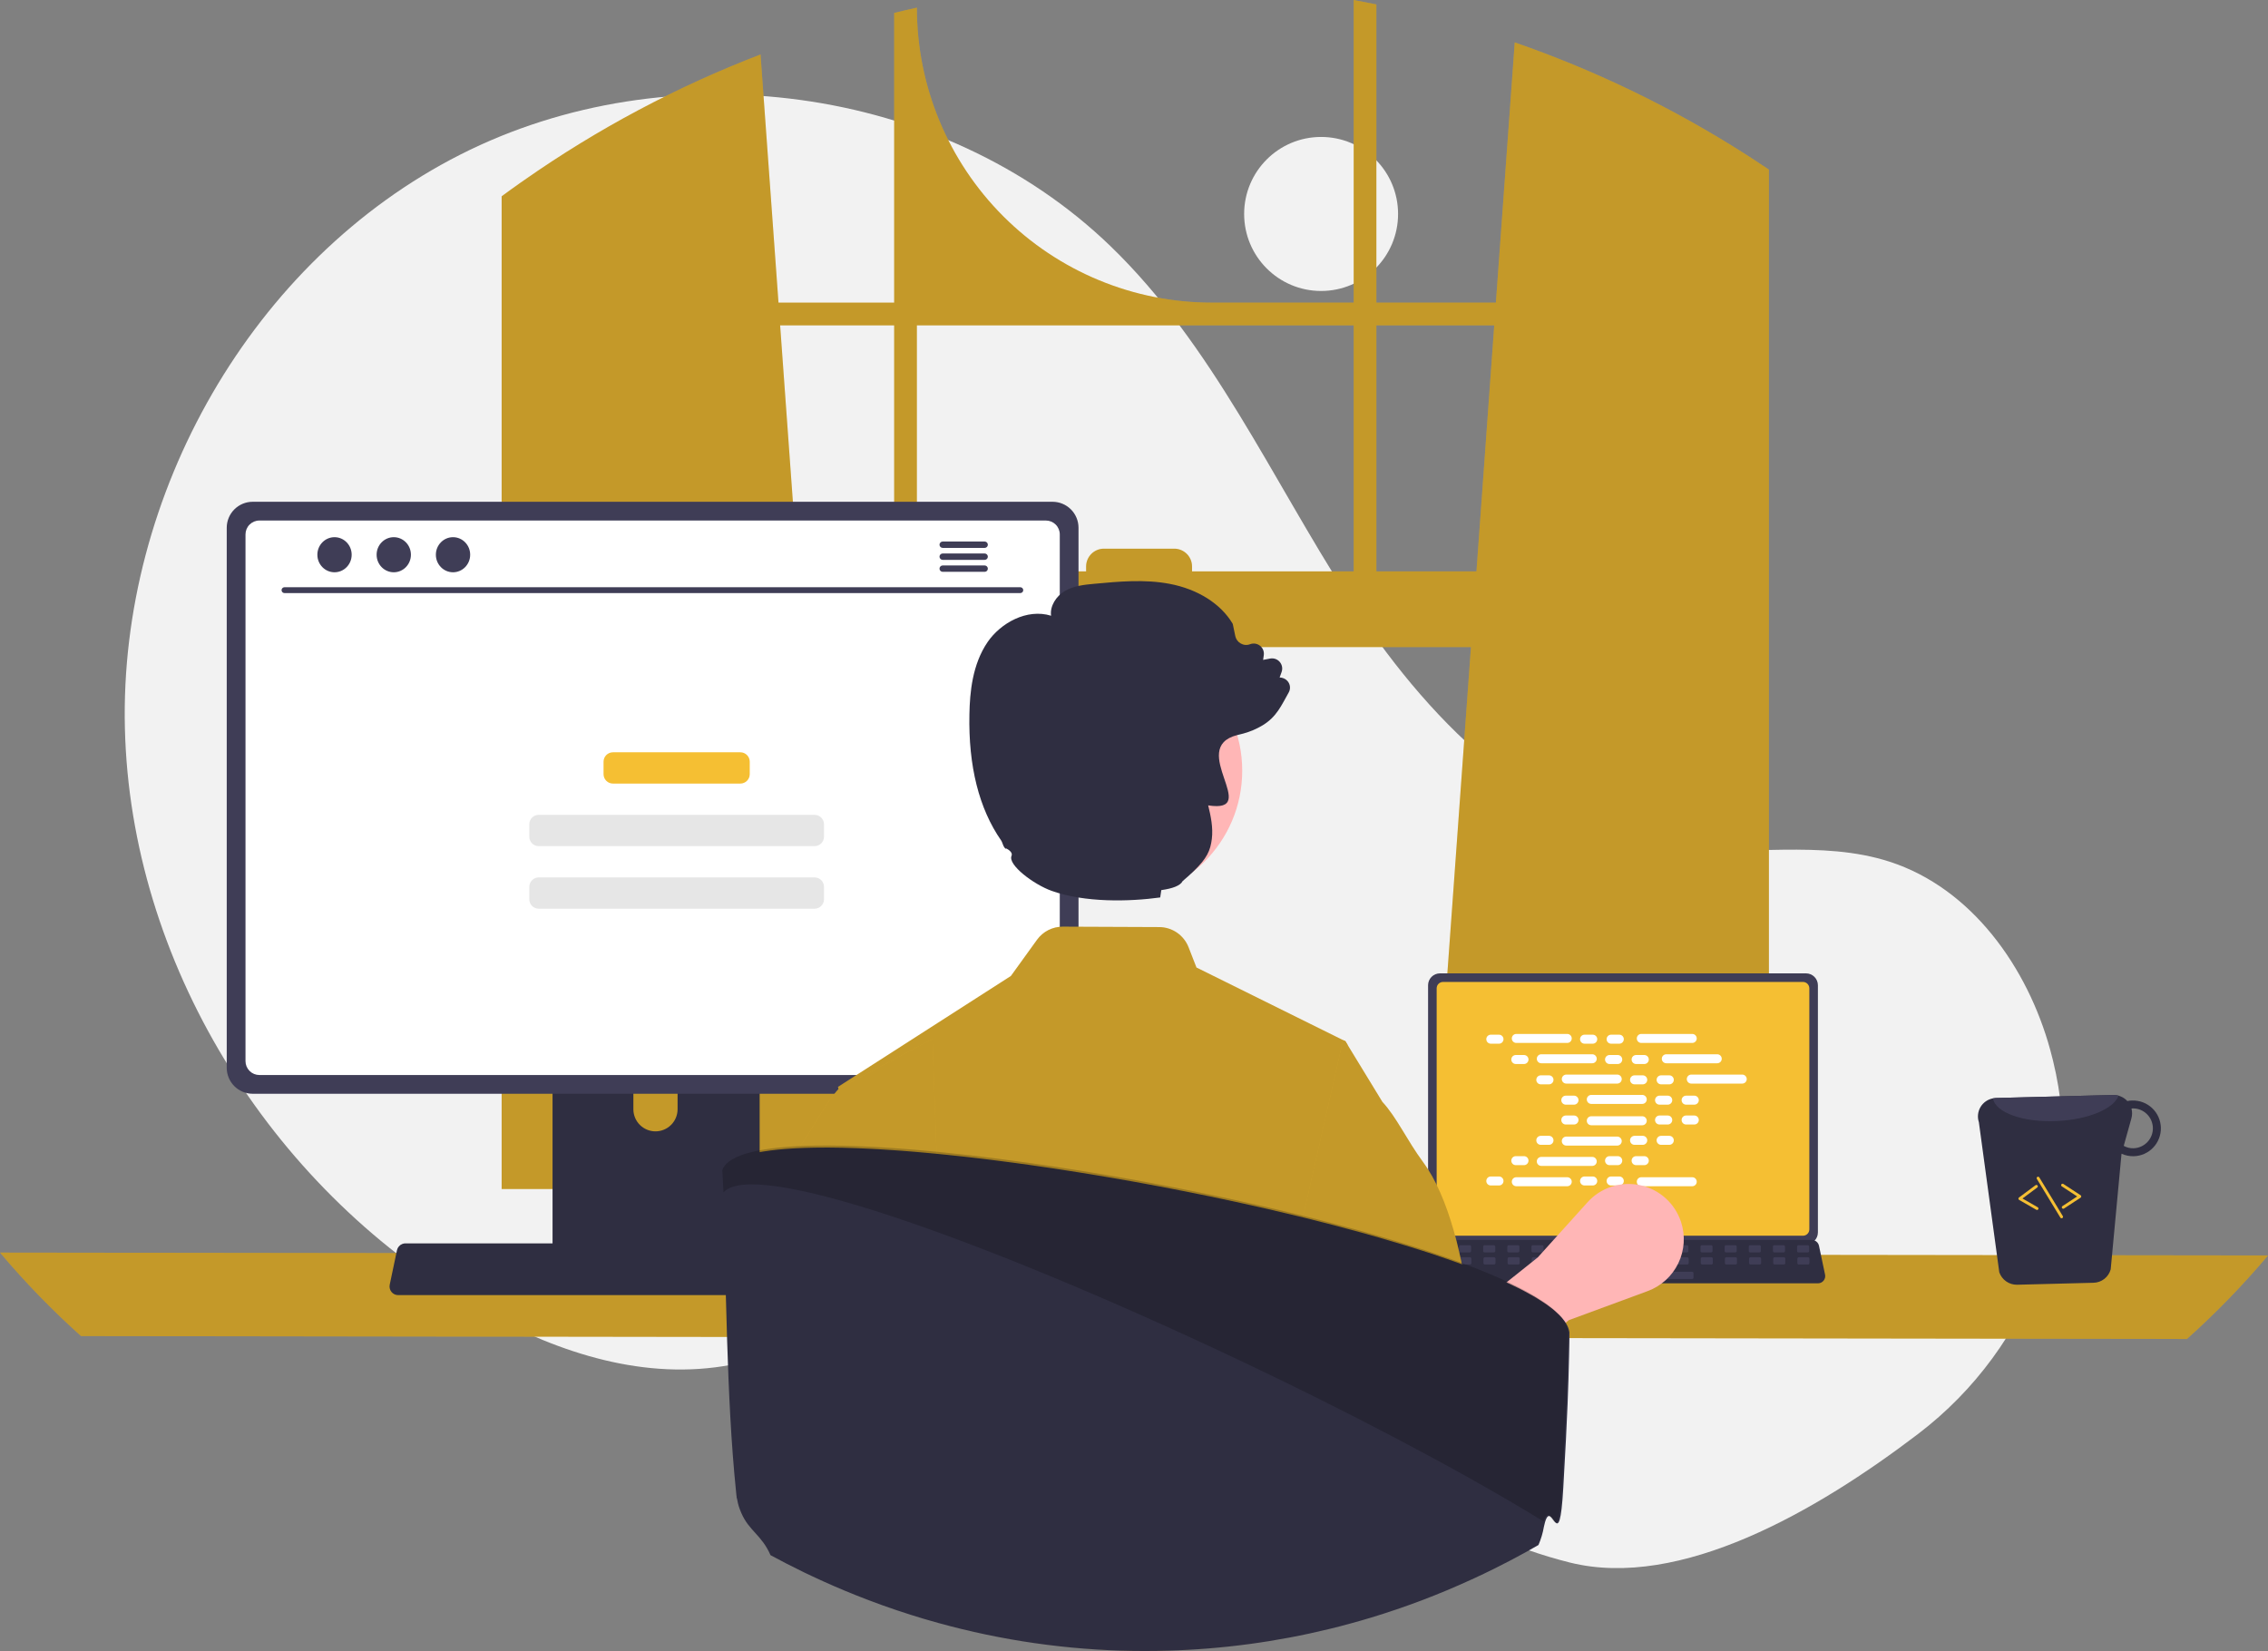 <svg width="500" height="364" viewBox="0 0 500 364" fill="none" xmlns="http://www.w3.org/2000/svg">
<rect x="0" y="0" width="500" height="364" fill="#808080" stroke="none"/>
<g clip-path="url(#clip0_625_119)">
<path d="M291.249 64.151C300.62 64.151 308.217 56.549 308.217 47.172C308.217 37.795 300.62 30.193 291.249 30.193C281.878 30.193 274.282 37.795 274.282 47.172C274.282 56.549 281.878 64.151 291.249 64.151Z" fill="#F2F2F2"/>
<path d="M422.871 316.137C448.092 296.915 460.138 264.613 452.596 233.8C452.409 233.034 452.211 232.27 452.003 231.508C447.004 213.218 434.635 195.834 416.607 189.99C401.471 185.082 384.949 188.856 369.157 186.905C338.158 183.074 314.125 157.975 297.215 131.697C280.305 105.418 267.309 76.003 244.839 54.292C207.8 18.507 147.382 10.803 101.46 34.096C55.538 57.39 26.286 109.069 27.534 160.573C28.781 212.077 59.336 261.319 103.71 287.445C120.012 297.043 138.865 303.842 157.629 301.463C173.91 299.398 188.703 290.645 204.907 288.046C230.384 283.96 255.698 295.486 277.733 308.918C299.769 322.35 321.053 338.271 346.094 344.498C370.408 350.545 400.53 333.165 422.871 316.137Z" fill="#F2F2F2"/>
<path d="M386.636 35.178C386.083 34.809 385.524 34.459 384.971 34.103C368.99 23.875 351.86 15.566 333.937 9.348L329.781 66.718H303.434V0.973C301.775 0.63 300.104 0.305 298.433 0V66.718H267.123C249.887 66.718 233.357 59.867 221.169 47.67C208.981 35.474 202.134 18.933 202.134 1.685C200.456 2.048 198.791 2.436 197.126 2.849V66.718H171.625L167.666 12.012C149.247 19.081 131.76 28.377 115.596 39.693C115.316 39.883 115.036 40.081 114.763 40.271C113.359 41.257 111.973 42.262 110.594 43.279V262.148H185.751L184.423 243.739L177.115 142.663H324.284L316.976 243.739L315.648 262.148H389.972V37.391C388.866 36.64 387.754 35.903 386.636 35.178ZM197.126 125.971H175.908L171.987 71.729H197.126V125.971ZM298.433 125.971H262.796V124.896C262.796 124.38 262.694 123.868 262.496 123.391C262.299 122.914 262.009 122.48 261.643 122.115C261.278 121.75 260.844 121.461 260.367 121.264C259.89 121.067 259.378 120.966 258.862 120.967H243.369C242.854 120.966 242.343 121.068 241.866 121.265C241.39 121.463 240.957 121.752 240.592 122.117C240.227 122.482 239.938 122.915 239.741 123.392C239.544 123.869 239.442 124.38 239.442 124.896V125.971H202.134V71.729H298.433V125.971ZM303.434 125.971V71.729H329.418L325.498 125.971H303.434Z" fill="#F5BF33"/>
<path d="M386.636 35.178C386.083 34.809 385.524 34.459 384.971 34.103C368.99 23.875 351.86 15.566 333.937 9.348L329.781 66.718H303.434V0.973C301.775 0.63 300.104 0.305 298.433 0V66.718H267.123C249.887 66.718 233.357 59.867 221.169 47.67C208.981 35.474 202.134 18.933 202.134 1.685C200.456 2.048 198.791 2.436 197.126 2.849V66.718H171.625L167.666 12.012C149.247 19.081 131.76 28.377 115.596 39.693C115.316 39.883 115.036 40.081 114.763 40.271C113.359 41.257 111.973 42.262 110.594 43.279V262.148H185.751L184.423 243.739L177.115 142.663H324.284L316.976 243.739L315.648 262.148H389.972V37.391C388.866 36.64 387.754 35.903 386.636 35.178ZM197.126 125.971H175.908L171.987 71.729H197.126V125.971ZM298.433 125.971H262.796V124.896C262.796 124.38 262.694 123.868 262.496 123.391C262.299 122.914 262.009 122.48 261.643 122.115C261.278 121.75 260.844 121.461 260.367 121.264C259.89 121.067 259.378 120.966 258.862 120.967H243.369C242.854 120.966 242.343 121.068 241.866 121.265C241.39 121.463 240.957 121.752 240.592 122.117C240.227 122.482 239.938 122.915 239.741 123.392C239.544 123.869 239.442 124.38 239.442 124.896V125.971H202.134V71.729H298.433V125.971ZM303.434 125.971V71.729H329.418L325.498 125.971H303.434Z" fill="black" fill-opacity="0.2"/>
<path d="M-6.10352e-05 276.164C5.52 282.71 11.492 288.861 17.869 294.573L482.131 295.209C488.508 289.497 494.479 283.346 500 276.8L-6.10352e-05 276.164Z" fill="#F5BF33"/>
<path d="M-6.10352e-05 276.164C5.52 282.71 11.492 288.861 17.869 294.573L482.131 295.209C488.508 289.497 494.479 283.346 500 276.8L-6.10352e-05 276.164Z" fill="black" fill-opacity="0.2"/>
<path d="M314.831 217.217V271.716C314.831 272.41 315.107 273.076 315.598 273.567C316.089 274.058 316.754 274.334 317.448 274.335H398.156C398.85 274.334 399.515 274.058 400.006 273.567C400.497 273.076 400.773 272.41 400.773 271.716V217.217C400.771 216.523 400.495 215.858 400.004 215.367C399.514 214.877 398.849 214.601 398.156 214.6H317.448C316.755 214.601 316.09 214.877 315.599 215.367C315.109 215.858 314.832 216.523 314.831 217.217Z" fill="#3F3D56"/>
<path d="M316.724 217.895V271.043C316.725 271.414 316.872 271.77 317.134 272.033C317.397 272.295 317.752 272.443 318.123 272.443H397.484C397.854 272.443 398.21 272.295 398.472 272.033C398.734 271.77 398.882 271.414 398.883 271.043V217.895C398.883 217.523 398.735 217.167 398.473 216.904C398.211 216.641 397.855 216.493 397.484 216.492H318.123C317.752 216.493 317.396 216.641 317.133 216.904C316.871 217.167 316.724 217.523 316.724 217.895Z" fill="#F5BF33"/>
<path d="M313.142 282.345C313.29 282.53 313.478 282.68 313.692 282.782C313.906 282.884 314.14 282.937 314.377 282.936H400.796C401.033 282.936 401.266 282.883 401.479 282.781C401.692 282.679 401.88 282.531 402.029 282.347C402.178 282.163 402.284 281.949 402.34 281.719C402.395 281.489 402.399 281.25 402.351 281.018L401.009 274.642C400.954 274.382 400.834 274.14 400.661 273.938C400.488 273.736 400.267 273.581 400.019 273.486C399.839 273.415 399.648 273.379 399.455 273.379H315.714C315.521 273.379 315.329 273.415 315.149 273.486C314.901 273.581 314.68 273.736 314.507 273.938C314.334 274.14 314.215 274.382 314.159 274.642L312.818 281.018C312.77 281.249 312.774 281.489 312.831 281.718C312.887 281.947 312.993 282.161 313.142 282.345Z" fill="#2F2E41"/>
<path d="M396.49 276.126H398.531C398.702 276.126 398.841 275.987 398.841 275.815V274.838C398.841 274.667 398.702 274.528 398.531 274.528H396.49C396.318 274.528 396.179 274.667 396.179 274.838V275.815C396.179 275.987 396.318 276.126 396.49 276.126Z" fill="#3F3D56"/>
<path d="M391.166 276.126H393.207C393.379 276.126 393.518 275.987 393.518 275.815V274.838C393.518 274.667 393.379 274.528 393.207 274.528H391.166C390.995 274.528 390.856 274.667 390.856 274.838V275.815C390.856 275.987 390.995 276.126 391.166 276.126Z" fill="#3F3D56"/>
<path d="M385.843 276.126H387.884C388.055 276.126 388.194 275.987 388.194 275.815V274.838C388.194 274.667 388.055 274.528 387.884 274.528H385.843C385.672 274.528 385.533 274.667 385.533 274.838V275.815C385.533 275.987 385.672 276.126 385.843 276.126Z" fill="#3F3D56"/>
<path d="M380.52 276.126H382.561C382.732 276.126 382.871 275.987 382.871 275.815V274.838C382.871 274.667 382.732 274.528 382.561 274.528H380.52C380.348 274.528 380.209 274.667 380.209 274.838V275.815C380.209 275.987 380.348 276.126 380.52 276.126Z" fill="#3F3D56"/>
<path d="M375.196 276.126H377.238C377.409 276.126 377.548 275.987 377.548 275.815V274.838C377.548 274.667 377.409 274.528 377.238 274.528H375.196C375.025 274.528 374.886 274.667 374.886 274.838V275.815C374.886 275.987 375.025 276.126 375.196 276.126Z" fill="#3F3D56"/>
<path d="M369.873 276.126H371.914C372.086 276.126 372.224 275.987 372.224 275.815V274.838C372.224 274.667 372.086 274.528 371.914 274.528H369.873C369.702 274.528 369.563 274.667 369.563 274.838V275.815C369.563 275.987 369.702 276.126 369.873 276.126Z" fill="#3F3D56"/>
<path d="M364.55 276.126H366.591C366.762 276.126 366.901 275.987 366.901 275.815V274.838C366.901 274.667 366.762 274.528 366.591 274.528H364.55C364.378 274.528 364.239 274.667 364.239 274.838V275.815C364.239 275.987 364.378 276.126 364.55 276.126Z" fill="#3F3D56"/>
<path d="M359.226 276.126H361.268C361.439 276.126 361.578 275.987 361.578 275.815V274.838C361.578 274.667 361.439 274.528 361.268 274.528H359.226C359.055 274.528 358.916 274.667 358.916 274.838V275.815C358.916 275.987 359.055 276.126 359.226 276.126Z" fill="#3F3D56"/>
<path d="M353.903 276.126H355.944C356.116 276.126 356.255 275.987 356.255 275.815V274.838C356.255 274.667 356.116 274.528 355.944 274.528H353.903C353.732 274.528 353.593 274.667 353.593 274.838V275.815C353.593 275.987 353.732 276.126 353.903 276.126Z" fill="#3F3D56"/>
<path d="M348.58 276.126H350.621C350.792 276.126 350.931 275.987 350.931 275.815V274.838C350.931 274.667 350.792 274.528 350.621 274.528H348.58C348.408 274.528 348.269 274.667 348.269 274.838V275.815C348.269 275.987 348.408 276.126 348.58 276.126Z" fill="#3F3D56"/>
<path d="M343.256 276.126H345.298C345.469 276.126 345.608 275.987 345.608 275.815V274.838C345.608 274.667 345.469 274.528 345.298 274.528H343.256C343.085 274.528 342.946 274.667 342.946 274.838V275.815C342.946 275.987 343.085 276.126 343.256 276.126Z" fill="#3F3D56"/>
<path d="M337.933 276.126H339.974C340.146 276.126 340.285 275.987 340.285 275.815V274.838C340.285 274.667 340.146 274.528 339.974 274.528H337.933C337.762 274.528 337.623 274.667 337.623 274.838V275.815C337.623 275.987 337.762 276.126 337.933 276.126Z" fill="#3F3D56"/>
<path d="M332.61 276.126H334.651C334.822 276.126 334.961 275.987 334.961 275.815V274.838C334.961 274.667 334.822 274.528 334.651 274.528H332.61C332.438 274.528 332.3 274.667 332.3 274.838V275.815C332.3 275.987 332.438 276.126 332.61 276.126Z" fill="#3F3D56"/>
<path d="M327.287 276.126H329.328C329.499 276.126 329.638 275.987 329.638 275.815V274.838C329.638 274.667 329.499 274.528 329.328 274.528H327.287C327.115 274.528 326.976 274.667 326.976 274.838V275.815C326.976 275.987 327.115 276.126 327.287 276.126Z" fill="#3F3D56"/>
<path d="M321.963 276.126H324.004C324.176 276.126 324.315 275.987 324.315 275.815V274.838C324.315 274.667 324.176 274.528 324.004 274.528H321.963C321.792 274.528 321.653 274.667 321.653 274.838V275.815C321.653 275.987 321.792 276.126 321.963 276.126Z" fill="#3F3D56"/>
<path d="M316.64 276.126H318.681C318.852 276.126 318.991 275.987 318.991 275.815V274.838C318.991 274.667 318.852 274.528 318.681 274.528H316.64C316.469 274.528 316.33 274.667 316.33 274.838V275.815C316.33 275.987 316.469 276.126 316.64 276.126Z" fill="#3F3D56"/>
<path d="M396.552 278.789H398.594C398.765 278.789 398.904 278.65 398.904 278.479V277.502C398.904 277.33 398.765 277.191 398.594 277.191H396.552C396.381 277.191 396.242 277.33 396.242 277.502V278.479C396.242 278.65 396.381 278.789 396.552 278.789Z" fill="#3F3D56"/>
<path d="M391.229 278.789H393.27C393.442 278.789 393.581 278.65 393.581 278.479V277.502C393.581 277.33 393.442 277.191 393.27 277.191H391.229C391.058 277.191 390.919 277.33 390.919 277.502V278.479C390.919 278.65 391.058 278.789 391.229 278.789Z" fill="#3F3D56"/>
<path d="M385.906 278.789H387.947C388.118 278.789 388.257 278.65 388.257 278.479V277.502C388.257 277.33 388.118 277.191 387.947 277.191H385.906C385.735 277.191 385.596 277.33 385.596 277.502V278.479C385.596 278.65 385.735 278.789 385.906 278.789Z" fill="#3F3D56"/>
<path d="M380.583 278.789H382.624C382.795 278.789 382.934 278.65 382.934 278.479V277.502C382.934 277.33 382.795 277.191 382.624 277.191H380.583C380.411 277.191 380.272 277.33 380.272 277.502V278.479C380.272 278.65 380.411 278.789 380.583 278.789Z" fill="#3F3D56"/>
<path d="M375.259 278.789H377.3C377.472 278.789 377.611 278.65 377.611 278.479V277.502C377.611 277.33 377.472 277.191 377.3 277.191H375.259C375.088 277.191 374.949 277.33 374.949 277.502V278.479C374.949 278.65 375.088 278.789 375.259 278.789Z" fill="#3F3D56"/>
<path d="M369.936 278.789H371.977C372.148 278.789 372.287 278.65 372.287 278.479V277.502C372.287 277.33 372.148 277.191 371.977 277.191H369.936C369.765 277.191 369.626 277.33 369.626 277.502V278.479C369.626 278.65 369.765 278.789 369.936 278.789Z" fill="#3F3D56"/>
<path d="M364.613 278.789H366.654C366.825 278.789 366.964 278.65 366.964 278.479V277.502C366.964 277.33 366.825 277.191 366.654 277.191H364.613C364.441 277.191 364.302 277.33 364.302 277.502V278.479C364.302 278.65 364.441 278.789 364.613 278.789Z" fill="#3F3D56"/>
<path d="M359.289 278.789H361.33C361.502 278.789 361.641 278.65 361.641 278.479V277.502C361.641 277.33 361.502 277.191 361.33 277.191H359.289C359.118 277.191 358.979 277.33 358.979 277.502V278.479C358.979 278.65 359.118 278.789 359.289 278.789Z" fill="#3F3D56"/>
<path d="M353.966 278.789H356.007C356.179 278.789 356.317 278.65 356.317 278.479V277.502C356.317 277.33 356.179 277.191 356.007 277.191H353.966C353.795 277.191 353.656 277.33 353.656 277.502V278.479C353.656 278.65 353.795 278.789 353.966 278.789Z" fill="#3F3D56"/>
<path d="M348.643 278.789H350.684C350.855 278.789 350.994 278.65 350.994 278.479V277.502C350.994 277.33 350.855 277.191 350.684 277.191H348.643C348.471 277.191 348.332 277.33 348.332 277.502V278.479C348.332 278.65 348.471 278.789 348.643 278.789Z" fill="#3F3D56"/>
<path d="M343.319 278.789H345.36C345.532 278.789 345.671 278.65 345.671 278.479V277.502C345.671 277.33 345.532 277.191 345.36 277.191H343.319C343.148 277.191 343.009 277.33 343.009 277.502V278.479C343.009 278.65 343.148 278.789 343.319 278.789Z" fill="#3F3D56"/>
<path d="M337.996 278.789H340.037C340.208 278.789 340.347 278.65 340.347 278.479V277.502C340.347 277.33 340.208 277.191 340.037 277.191H337.996C337.825 277.191 337.686 277.33 337.686 277.502V278.479C337.686 278.65 337.825 278.789 337.996 278.789Z" fill="#3F3D56"/>
<path d="M332.673 278.789H334.714C334.885 278.789 335.024 278.65 335.024 278.479V277.502C335.024 277.33 334.885 277.191 334.714 277.191H332.673C332.501 277.191 332.363 277.33 332.363 277.502V278.479C332.363 278.65 332.501 278.789 332.673 278.789Z" fill="#3F3D56"/>
<path d="M327.349 278.789H329.391C329.562 278.789 329.701 278.65 329.701 278.479V277.502C329.701 277.33 329.562 277.191 329.391 277.191H327.349C327.178 277.191 327.039 277.33 327.039 277.502V278.479C327.039 278.65 327.178 278.789 327.349 278.789Z" fill="#3F3D56"/>
<path d="M322.026 278.789H324.067C324.239 278.789 324.378 278.65 324.378 278.479V277.502C324.378 277.33 324.239 277.191 324.067 277.191H322.026C321.855 277.191 321.716 277.33 321.716 277.502V278.479C321.716 278.65 321.855 278.789 322.026 278.789Z" fill="#3F3D56"/>
<path d="M316.703 278.789H318.744C318.915 278.789 319.054 278.65 319.054 278.479V277.502C319.054 277.33 318.915 277.191 318.744 277.191H316.703C316.531 277.191 316.393 277.33 316.393 277.502V278.479C316.393 278.65 316.531 278.789 316.703 278.789Z" fill="#3F3D56"/>
<path d="M352.369 281.985H373.042C373.213 281.985 373.352 281.846 373.352 281.675V280.698C373.352 280.526 373.213 280.387 373.042 280.387H352.369C352.198 280.387 352.059 280.526 352.059 280.698V281.675C352.059 281.846 352.198 281.985 352.369 281.985Z" fill="#3F3D56"/>
<path d="M330.467 228.12H328.66C328.112 228.12 327.668 228.564 327.668 229.112C327.668 229.661 328.112 230.105 328.66 230.105H330.467C331.015 230.105 331.459 229.661 331.459 229.112C331.459 228.564 331.015 228.12 330.467 228.12Z" fill="white"/>
<path d="M351.134 228.12H349.327C348.779 228.12 348.335 228.564 348.335 229.112C348.335 229.661 348.779 230.105 349.327 230.105H351.134C351.682 230.105 352.126 229.661 352.126 229.112C352.126 228.564 351.682 228.12 351.134 228.12Z" fill="white"/>
<path d="M356.99 228.12H355.183C354.635 228.12 354.191 228.564 354.191 229.112C354.191 229.661 354.635 230.105 355.183 230.105H356.99C357.538 230.105 357.982 229.661 357.982 229.112C357.982 228.564 357.538 228.12 356.99 228.12Z" fill="white"/>
<path d="M345.513 227.954H334.281C333.733 227.954 333.289 228.399 333.289 228.947C333.289 229.495 333.733 229.94 334.281 229.94H345.513C346.06 229.94 346.505 229.495 346.505 228.947C346.505 228.399 346.06 227.954 345.513 227.954Z" fill="white"/>
<path d="M373.069 227.954H361.838C361.29 227.954 360.846 228.399 360.846 228.947C360.846 229.495 361.29 229.94 361.838 229.94H373.069C373.617 229.94 374.061 229.495 374.061 228.947C374.061 228.399 373.617 227.954 373.069 227.954Z" fill="white"/>
<path d="M335.978 232.601H334.171C333.623 232.601 333.179 233.045 333.179 233.593C333.179 234.142 333.623 234.586 334.171 234.586H335.978C336.526 234.586 336.97 234.142 336.97 233.593C336.97 233.045 336.526 232.601 335.978 232.601Z" fill="white"/>
<path d="M356.646 232.601H354.838C354.291 232.601 353.846 233.045 353.846 233.593C353.846 234.142 354.291 234.586 354.838 234.586H356.646C357.193 234.586 357.638 234.142 357.638 233.593C357.638 233.045 357.193 232.601 356.646 232.601Z" fill="white"/>
<path d="M362.501 232.601H360.694C360.146 232.601 359.702 233.045 359.702 233.593C359.702 234.142 360.146 234.586 360.694 234.586H362.501C363.049 234.586 363.493 234.142 363.493 233.593C363.493 233.045 363.049 232.601 362.501 232.601Z" fill="white"/>
<path d="M351.024 232.435H339.793C339.245 232.435 338.801 232.88 338.801 233.428C338.801 233.976 339.245 234.42 339.793 234.42H351.024C351.572 234.42 352.016 233.976 352.016 233.428C352.016 232.88 351.572 232.435 351.024 232.435Z" fill="white"/>
<path d="M378.58 232.435H367.349C366.801 232.435 366.357 232.88 366.357 233.428C366.357 233.976 366.801 234.42 367.349 234.42H378.58C379.128 234.42 379.572 233.976 379.572 233.428C379.572 232.88 379.128 232.435 378.58 232.435Z" fill="white"/>
<path d="M341.489 237.082H339.682C339.134 237.082 338.69 237.526 338.69 238.074C338.69 238.623 339.134 239.067 339.682 239.067H341.489C342.037 239.067 342.481 238.623 342.481 238.074C342.481 237.526 342.037 237.082 341.489 237.082Z" fill="white"/>
<path d="M362.157 237.082H360.35C359.802 237.082 359.358 237.526 359.358 238.074C359.358 238.623 359.802 239.067 360.35 239.067H362.157C362.705 239.067 363.149 238.623 363.149 238.074C363.149 237.526 362.705 237.082 362.157 237.082Z" fill="white"/>
<path d="M368.012 237.082H366.205C365.658 237.082 365.213 237.526 365.213 238.074C365.213 238.623 365.658 239.067 366.205 239.067H368.012C368.56 239.067 369.004 238.623 369.004 238.074C369.004 237.526 368.56 237.082 368.012 237.082Z" fill="white"/>
<path d="M356.535 236.916H345.304C344.756 236.916 344.312 237.361 344.312 237.909C344.312 238.457 344.756 238.902 345.304 238.902H356.535C357.083 238.902 357.527 238.457 357.527 237.909C357.527 237.361 357.083 236.916 356.535 236.916Z" fill="white"/>
<path d="M384.092 236.916H372.86C372.313 236.916 371.868 237.361 371.868 237.909C371.868 238.457 372.313 238.902 372.86 238.902H384.092C384.64 238.902 385.084 238.457 385.084 237.909C385.084 237.361 384.64 236.916 384.092 236.916Z" fill="white"/>
<path d="M347.001 241.562H345.194C344.646 241.562 344.202 242.007 344.202 242.555C344.202 243.103 344.646 243.548 345.194 243.548H347.001C347.549 243.548 347.993 243.103 347.993 242.555C347.993 242.007 347.549 241.562 347.001 241.562Z" fill="white"/>
<path d="M367.668 241.562H365.861C365.313 241.562 364.869 242.007 364.869 242.555C364.869 243.103 365.313 243.548 365.861 243.548H367.668C368.216 243.548 368.66 243.103 368.66 242.555C368.66 242.007 368.216 241.562 367.668 241.562Z" fill="white"/>
<path d="M373.524 241.562H371.717C371.169 241.562 370.725 242.007 370.725 242.555C370.725 243.103 371.169 243.548 371.717 243.548H373.524C374.072 243.548 374.516 243.103 374.516 242.555C374.516 242.007 374.072 241.562 373.524 241.562Z" fill="white"/>
<path d="M362.047 241.397H350.815C350.267 241.397 349.823 241.842 349.823 242.39C349.823 242.938 350.267 243.382 350.815 243.382H362.047C362.594 243.382 363.039 242.938 363.039 242.39C363.039 241.842 362.594 241.397 362.047 241.397Z" fill="white"/>
<path d="M351.134 259.381H349.327C348.779 259.381 348.335 259.825 348.335 260.373C348.335 260.922 348.779 261.366 349.327 261.366H351.134C351.682 261.366 352.126 260.922 352.126 260.373C352.126 259.825 351.682 259.381 351.134 259.381Z" fill="white"/>
<path d="M356.99 259.381H355.183C354.635 259.381 354.191 259.825 354.191 260.373C354.191 260.922 354.635 261.366 355.183 261.366H356.99C357.538 261.366 357.982 260.922 357.982 260.373C357.982 259.825 357.538 259.381 356.99 259.381Z" fill="white"/>
<path d="M373.069 259.546H361.838C361.29 259.546 360.846 259.991 360.846 260.539C360.846 261.087 361.29 261.532 361.838 261.532H373.069C373.617 261.532 374.061 261.087 374.061 260.539C374.061 259.991 373.617 259.546 373.069 259.546Z" fill="white"/>
<path d="M330.467 259.381H328.66C328.112 259.381 327.668 259.825 327.668 260.373C327.668 260.922 328.112 261.366 328.66 261.366H330.467C331.015 261.366 331.459 260.922 331.459 260.373C331.459 259.825 331.015 259.381 330.467 259.381Z" fill="white"/>
<path d="M345.513 259.546H334.281C333.733 259.546 333.289 259.991 333.289 260.539C333.289 261.087 333.733 261.532 334.281 261.532H345.513C346.06 261.532 346.505 261.087 346.505 260.539C346.505 259.991 346.06 259.546 345.513 259.546Z" fill="white"/>
<path d="M335.978 254.9H334.171C333.623 254.9 333.179 255.344 333.179 255.892C333.179 256.441 333.623 256.885 334.171 256.885H335.978C336.526 256.885 336.97 256.441 336.97 255.892C336.97 255.344 336.526 254.9 335.978 254.9Z" fill="white"/>
<path d="M356.646 254.9H354.838C354.291 254.9 353.846 255.344 353.846 255.892C353.846 256.441 354.291 256.885 354.838 256.885H356.646C357.193 256.885 357.638 256.441 357.638 255.892C357.638 255.344 357.193 254.9 356.646 254.9Z" fill="white"/>
<path d="M362.501 254.9H360.694C360.146 254.9 359.702 255.344 359.702 255.892C359.702 256.441 360.146 256.885 360.694 256.885H362.501C363.049 256.885 363.493 256.441 363.493 255.892C363.493 255.344 363.049 254.9 362.501 254.9Z" fill="white"/>
<path d="M351.024 255.065H339.793C339.245 255.065 338.801 255.51 338.801 256.058C338.801 256.606 339.245 257.051 339.793 257.051H351.024C351.572 257.051 352.016 256.606 352.016 256.058C352.016 255.51 351.572 255.065 351.024 255.065Z" fill="white"/>
<path d="M341.489 250.419H339.682C339.134 250.419 338.69 250.863 338.69 251.412C338.69 251.96 339.134 252.404 339.682 252.404H341.489C342.037 252.404 342.481 251.96 342.481 251.412C342.481 250.863 342.037 250.419 341.489 250.419Z" fill="white"/>
<path d="M362.157 250.419H360.35C359.802 250.419 359.358 250.863 359.358 251.412C359.358 251.96 359.802 252.404 360.35 252.404H362.157C362.705 252.404 363.149 251.96 363.149 251.412C363.149 250.863 362.705 250.419 362.157 250.419Z" fill="white"/>
<path d="M368.012 250.419H366.205C365.658 250.419 365.213 250.863 365.213 251.412C365.213 251.96 365.658 252.404 366.205 252.404H368.012C368.56 252.404 369.004 251.96 369.004 251.412C369.004 250.863 368.56 250.419 368.012 250.419Z" fill="white"/>
<path d="M356.535 250.584H345.304C344.756 250.584 344.312 251.029 344.312 251.577C344.312 252.125 344.756 252.57 345.304 252.57H356.535C357.083 252.57 357.527 252.125 357.527 251.577C357.527 251.029 357.083 250.584 356.535 250.584Z" fill="white"/>
<path d="M347.001 245.938H345.194C344.646 245.938 344.202 246.382 344.202 246.93C344.202 247.479 344.646 247.923 345.194 247.923H347.001C347.549 247.923 347.993 247.479 347.993 246.93C347.993 246.382 347.549 245.938 347.001 245.938Z" fill="white"/>
<path d="M367.668 245.938H365.861C365.313 245.938 364.869 246.382 364.869 246.93C364.869 247.479 365.313 247.923 365.861 247.923H367.668C368.216 247.923 368.66 247.479 368.66 246.93C368.66 246.382 368.216 245.938 367.668 245.938Z" fill="white"/>
<path d="M373.524 245.938H371.717C371.169 245.938 370.725 246.382 370.725 246.93C370.725 247.479 371.169 247.923 371.717 247.923H373.524C374.072 247.923 374.516 247.479 374.516 246.93C374.516 246.382 374.072 245.938 373.524 245.938Z" fill="white"/>
<path d="M362.047 246.103H350.815C350.267 246.103 349.823 246.548 349.823 247.096C349.823 247.644 350.267 248.089 350.815 248.089H362.047C362.594 248.089 363.039 247.644 363.039 247.096C363.039 246.548 362.594 246.103 362.047 246.103Z" fill="white"/>
<path d="M320.859 311.896L312.376 298.477L339.004 277.236L349.994 265.052C351.422 263.469 353.24 262.289 355.267 261.629C357.293 260.97 359.457 260.854 361.543 261.293C363.628 261.733 365.562 262.712 367.15 264.134C368.739 265.555 369.926 267.369 370.595 269.394C371.586 272.394 371.373 275.663 370.001 278.509C368.629 281.356 366.206 283.557 363.243 284.65L345.863 291.057L320.859 311.896Z" fill="#FFB6B6"/>
<path d="M121.813 214.603V279.82H167.471V214.603C167.472 214.134 167.323 213.677 167.045 213.299C166.767 212.921 166.375 212.643 165.927 212.504C165.716 212.435 165.495 212.4 165.273 212.403H124.018C123.729 212.402 123.442 212.459 123.175 212.569C122.908 212.679 122.665 212.841 122.46 213.045C122.255 213.25 122.093 213.493 121.982 213.76C121.871 214.027 121.813 214.314 121.813 214.603ZM139.632 237.012C139.643 235.726 140.162 234.497 141.075 233.592C141.988 232.687 143.221 232.18 144.506 232.18C145.79 232.18 147.023 232.687 147.936 233.592C148.849 234.497 149.368 235.726 149.38 237.012V244.579C149.373 245.868 148.857 247.103 147.943 248.012C147.03 248.921 145.794 249.432 144.506 249.432C143.217 249.432 141.981 248.921 141.068 248.012C140.155 247.103 139.638 245.868 139.632 244.579V237.012Z" fill="#2F2E41"/>
<path d="M121.673 277.735V284.024C121.674 284.35 121.804 284.662 122.033 284.893C122.263 285.124 122.574 285.255 122.9 285.257H166.385C166.711 285.256 167.023 285.125 167.253 284.894C167.482 284.663 167.611 284.35 167.611 284.024V277.735H121.673Z" fill="#3F3D56"/>
<path d="M49.986 116.344V235.422C49.987 236.94 50.59 238.395 51.662 239.468C52.735 240.541 54.189 241.144 55.705 241.145H232.048C233.564 241.144 235.018 240.541 236.091 239.468C237.163 238.395 237.766 236.94 237.767 235.422V116.344C237.764 114.828 237.16 113.375 236.088 112.304C235.016 111.232 233.563 110.629 232.048 110.628H55.705C54.19 110.629 52.737 111.232 51.666 112.304C50.593 113.375 49.99 114.828 49.986 116.344Z" fill="#3F3D56"/>
<path d="M54.123 117.826V233.953C54.124 234.764 54.447 235.541 55.02 236.114C55.593 236.688 56.369 237.011 57.179 237.012H230.58C231.39 237.011 232.167 236.688 232.74 236.114C233.313 235.541 233.635 234.764 233.637 233.953V117.826C233.637 117.014 233.315 116.235 232.742 115.661C232.169 115.086 231.391 114.763 230.58 114.761H57.179C56.368 114.763 55.591 115.086 55.018 115.661C54.445 116.235 54.123 117.014 54.123 117.826Z" fill="white"/>
<path d="M86.303 284.831C86.48 285.053 86.704 285.231 86.959 285.354C87.215 285.476 87.494 285.539 87.777 285.537H190.939C191.222 285.537 191.5 285.473 191.755 285.352C192.009 285.23 192.234 285.053 192.411 284.834C192.589 284.615 192.716 284.359 192.782 284.084C192.848 283.81 192.853 283.524 192.795 283.248L191.194 275.636C191.127 275.326 190.984 275.037 190.778 274.796C190.571 274.555 190.308 274.369 190.012 274.256C189.797 274.172 189.569 274.129 189.338 274.129H89.372C89.142 274.129 88.913 274.172 88.699 274.256C88.402 274.369 88.139 274.555 87.933 274.796C87.726 275.037 87.583 275.326 87.517 275.636L85.915 283.248C85.858 283.524 85.864 283.809 85.931 284.083C85.998 284.357 86.125 284.613 86.303 284.831Z" fill="#2F2E41"/>
<path d="M224.953 130.758H62.702C62.534 130.754 62.373 130.684 62.255 130.564C62.137 130.443 62.071 130.281 62.071 130.112C62.071 129.943 62.137 129.781 62.255 129.661C62.373 129.54 62.534 129.47 62.702 129.467H224.953C225.121 129.47 225.282 129.54 225.4 129.661C225.518 129.781 225.584 129.943 225.584 130.112C225.584 130.281 225.518 130.443 225.4 130.564C225.282 130.684 225.121 130.754 224.953 130.758Z" fill="#3F3D56"/>
<path d="M73.747 126.17C75.835 126.17 77.528 124.438 77.528 122.302C77.528 120.165 75.835 118.434 73.747 118.434C71.659 118.434 69.966 120.165 69.966 122.302C69.966 124.438 71.659 126.17 73.747 126.17Z" fill="#3F3D56"/>
<path d="M86.81 126.17C88.898 126.17 90.591 124.438 90.591 122.302C90.591 120.165 88.898 118.434 86.81 118.434C84.721 118.434 83.028 120.165 83.028 122.302C83.028 124.438 84.721 126.17 86.81 126.17Z" fill="#3F3D56"/>
<path d="M99.872 126.17C101.961 126.17 103.654 124.438 103.654 122.302C103.654 120.165 101.961 118.434 99.872 118.434C97.784 118.434 96.091 120.165 96.091 122.302C96.091 124.438 97.784 126.17 99.872 126.17Z" fill="#3F3D56"/>
<path d="M217.087 119.39H207.809C207.625 119.394 207.451 119.47 207.323 119.602C207.195 119.733 207.123 119.909 207.123 120.093C207.123 120.276 207.195 120.453 207.323 120.584C207.451 120.715 207.625 120.791 207.809 120.795H217.087C217.271 120.793 217.447 120.718 217.577 120.586C217.706 120.455 217.779 120.277 217.779 120.093C217.779 119.908 217.706 119.731 217.577 119.599C217.447 119.468 217.271 119.393 217.087 119.39Z" fill="#3F3D56"/>
<path d="M217.087 122.029H207.809C207.625 122.033 207.451 122.109 207.322 122.24C207.194 122.372 207.122 122.548 207.122 122.732C207.122 122.916 207.194 123.092 207.322 123.223C207.451 123.355 207.625 123.43 207.809 123.435H217.087C217.271 123.432 217.448 123.357 217.578 123.226C217.708 123.094 217.78 122.917 217.78 122.732C217.78 122.547 217.708 122.369 217.578 122.238C217.448 122.106 217.271 122.031 217.087 122.029Z" fill="#3F3D56"/>
<path d="M217.087 124.668H207.809C207.625 124.672 207.451 124.748 207.323 124.879C207.195 125.011 207.123 125.187 207.123 125.371C207.123 125.554 207.195 125.73 207.323 125.862C207.451 125.993 207.625 126.069 207.809 126.073H217.087C217.271 126.071 217.447 125.996 217.577 125.864C217.706 125.733 217.779 125.555 217.779 125.371C217.779 125.186 217.706 125.009 217.577 124.877C217.447 124.746 217.271 124.671 217.087 124.668Z" fill="#3F3D56"/>
<path d="M440.759 280.495C441.039 281.31 441.57 282.016 442.276 282.511C442.982 283.006 443.826 283.264 444.688 283.249L461.523 282.815C462.391 282.798 463.23 282.501 463.915 281.967C464.6 281.433 465.094 280.692 465.323 279.854L467.706 254.363C468.551 254.746 469.471 254.935 470.399 254.916C471.205 254.896 471.999 254.717 472.736 254.39C473.473 254.062 474.138 253.593 474.694 253.008C475.249 252.424 475.684 251.735 475.974 250.983C476.264 250.23 476.402 249.427 476.382 248.62C476.362 247.814 476.183 247.019 475.856 246.282C475.529 245.544 475.06 244.879 474.476 244.323C473.891 243.767 473.203 243.331 472.451 243.041C471.699 242.752 470.897 242.613 470.091 242.633C469.72 242.632 469.35 242.67 468.987 242.748C468.593 242.321 468.114 241.981 467.58 241.751C467.047 241.521 466.471 241.405 465.89 241.41L439.994 242.08C439.78 242.088 439.566 242.114 439.356 242.159C438.788 242.265 438.249 242.491 437.776 242.823C437.303 243.155 436.906 243.584 436.613 244.082C436.319 244.58 436.136 245.135 436.075 245.71C436.014 246.285 436.077 246.866 436.259 247.414L440.759 280.495ZM468.194 252.632L469.889 246.557C470.082 245.855 470.087 245.115 469.902 244.411C469.985 244.411 470.057 244.372 470.139 244.372C471.302 244.348 472.426 244.786 473.266 245.59C474.106 246.395 474.593 247.499 474.62 248.662C474.648 249.825 474.213 250.952 473.411 251.795C472.61 252.637 471.507 253.128 470.345 253.158C469.594 253.182 468.85 253 468.194 252.632Z" fill="#2F2E41"/>
<path d="M439.356 242.159C439.907 245.316 446.11 247.535 453.568 247.149C460.427 246.833 466.035 244.423 467.062 241.567C466.682 241.454 466.286 241.402 465.89 241.411L439.994 242.08C439.78 242.088 439.566 242.114 439.356 242.159Z" fill="#3F3D56"/>
<path d="M454.935 266.487C454.969 266.479 455.002 266.464 455.031 266.445L458.687 264.05C458.731 264.021 458.768 263.982 458.793 263.936C458.818 263.889 458.831 263.837 458.831 263.785C458.831 263.732 458.818 263.68 458.793 263.633C458.768 263.587 458.731 263.547 458.687 263.519L454.887 261.028C454.852 261.005 454.813 260.989 454.772 260.981C454.731 260.973 454.689 260.973 454.648 260.982C454.607 260.99 454.568 261.007 454.534 261.03C454.499 261.054 454.469 261.084 454.447 261.119C454.424 261.154 454.408 261.193 454.4 261.234C454.392 261.275 454.393 261.317 454.401 261.358C454.41 261.399 454.427 261.438 454.45 261.473C454.474 261.507 454.504 261.537 454.539 261.56L457.933 263.784L454.683 265.913C454.62 265.954 454.574 266.016 454.553 266.088C454.531 266.161 454.536 266.238 454.566 266.307C454.597 266.376 454.65 266.432 454.718 266.465C454.785 266.498 454.862 266.506 454.935 266.487Z" fill="#F5BF33"/>
<path d="M449.161 266.754C449.222 266.738 449.278 266.705 449.32 266.658C449.362 266.61 449.389 266.552 449.398 266.489C449.406 266.426 449.396 266.362 449.368 266.305C449.34 266.248 449.296 266.201 449.241 266.17L445.871 264.236L449.128 261.815C449.162 261.791 449.19 261.759 449.211 261.723C449.233 261.688 449.247 261.648 449.253 261.607C449.259 261.565 449.257 261.523 449.247 261.483C449.237 261.442 449.219 261.404 449.194 261.371C449.169 261.337 449.138 261.309 449.102 261.288C449.066 261.266 449.026 261.252 448.985 261.246C448.944 261.24 448.902 261.242 448.861 261.252C448.821 261.262 448.783 261.28 448.75 261.305L445.103 264.016C445.06 264.047 445.027 264.089 445.004 264.137C444.982 264.185 444.972 264.237 444.975 264.29C444.978 264.343 444.994 264.394 445.022 264.438C445.05 264.483 445.088 264.521 445.134 264.547L448.925 266.721C448.996 266.762 449.081 266.774 449.161 266.754Z" fill="#F5BF33"/>
<path d="M454.572 268.586C454.602 268.578 454.632 268.565 454.659 268.549C454.694 268.527 454.725 268.499 454.75 268.465C454.775 268.431 454.793 268.393 454.802 268.352C454.812 268.312 454.814 268.27 454.808 268.228C454.801 268.187 454.787 268.147 454.765 268.112L449.583 259.585C449.539 259.514 449.468 259.462 449.386 259.442C449.304 259.422 449.218 259.436 449.146 259.48C449.074 259.524 449.023 259.594 449.003 259.676C448.983 259.758 448.996 259.844 449.04 259.917L454.222 268.443C454.258 268.501 454.311 268.546 454.373 268.572C454.436 268.597 454.506 268.602 454.572 268.586Z" fill="#F5BF33"/>
<path d="M163.214 165.859H135.132C133.986 165.859 133.057 166.788 133.057 167.935V170.68C133.057 171.827 133.986 172.756 135.132 172.756H163.214C164.359 172.756 165.288 171.827 165.288 170.68V167.935C165.288 166.788 164.359 165.859 163.214 165.859Z" fill="#F5BF33"/>
<path d="M179.582 179.653H118.763C117.617 179.653 116.689 180.582 116.689 181.728V184.474C116.689 185.62 117.617 186.549 118.763 186.549H179.582C180.728 186.549 181.657 185.62 181.657 184.474V181.728C181.657 180.582 180.728 179.653 179.582 179.653Z" fill="#E6E6E6"/>
<path d="M179.582 193.446H118.763C117.617 193.446 116.689 194.375 116.689 195.522V198.267C116.689 199.414 117.617 200.343 118.763 200.343H179.582C180.728 200.343 181.657 199.414 181.657 198.267V195.522C181.657 194.375 180.728 193.446 179.582 193.446Z" fill="#E6E6E6"/>
<path d="M184.738 239.635L184.876 240.07L184.883 240.085L189.029 252.7L193.799 267.237L202.774 294.556L202.861 298.799V298.814L203.528 332.952L201.679 337.58L203.76 345.168C203.76 345.168 202.803 333.698 197.671 340.285C194.764 344.028 191.364 347.858 188.573 351.449C192.64 353.096 196.772 354.585 200.969 355.917C201.875 356.207 202.789 356.483 203.702 356.759C203.898 356.817 204.093 356.875 204.289 356.933C218.203 361.05 232.586 363.364 247.088 363.817C247.842 363.839 248.582 363.853 249.3 363.868C249.553 363.875 249.8 363.882 250.046 363.882C250.858 363.89 251.663 363.897 252.475 363.897C254.113 363.897 255.744 363.873 257.368 363.824C269.387 363.485 281.335 361.868 293.012 359C292.933 354.176 292.715 348.54 292.403 342.519C292.258 339.567 289.004 336.368 288.808 333.277C288.67 330.956 291.591 328.772 291.439 326.415C290.453 311.899 289.221 317.472 288.308 307.192C288.213 306.184 288.126 305.219 288.047 304.298C287.459 297.697 287.053 293.569 287.053 293.569L290.954 268.971L297.079 230.35L296.608 229.574L296.079 229.312L263.769 213.31L262.015 208.812C261.503 207.517 260.617 206.404 259.468 205.616C258.32 204.829 256.962 204.404 255.57 204.395L234.286 204.308C233.182 204.303 232.092 204.561 231.107 205.062C230.123 205.563 229.272 206.292 228.625 207.187L222.862 215.174L184.738 239.635Z" fill="#F5BF33"/>
<path d="M184.738 239.635L184.876 240.07L184.883 240.085L189.029 252.7L193.799 267.237L202.774 294.556L202.861 298.799V298.814L203.528 332.952L201.679 337.58L203.76 345.168C203.76 345.168 202.803 333.698 197.671 340.285C194.764 344.028 191.364 347.858 188.573 351.449C192.64 353.096 196.772 354.585 200.969 355.917C201.875 356.207 202.789 356.483 203.702 356.759C203.898 356.817 204.093 356.875 204.289 356.933C218.203 361.05 232.586 363.364 247.088 363.817C247.842 363.839 248.582 363.853 249.3 363.868C249.553 363.875 249.8 363.882 250.046 363.882C250.858 363.89 251.663 363.897 252.475 363.897C254.113 363.897 255.744 363.873 257.368 363.824C269.387 363.485 281.335 361.868 293.012 359C292.933 354.176 292.715 348.54 292.403 342.519C292.258 339.567 289.004 336.368 288.808 333.277C288.67 330.956 291.591 328.772 291.439 326.415C290.453 311.899 289.221 317.472 288.308 307.192C288.213 306.184 288.126 305.219 288.047 304.298C287.459 297.697 287.053 293.569 287.053 293.569L290.954 268.971L297.079 230.35L296.608 229.574L296.079 229.312L263.769 213.31L262.015 208.812C261.503 207.517 260.617 206.404 259.468 205.616C258.32 204.829 256.962 204.404 255.57 204.395L234.286 204.308C233.182 204.303 232.092 204.561 231.107 205.062C230.123 205.563 229.272 206.292 228.625 207.187L222.862 215.174L184.738 239.635Z" fill="black" fill-opacity="0.2"/>
<path d="M207.682 288.477L202.861 298.8L199.57 305.851L193.908 335.513L191.074 338.523L188.645 327.866L163.5 333.5C162.666 328.865 163.005 333.67 162.49 328.585C162.635 328.44 162.787 328.295 162.94 328.15C163.346 327.772 163.686 327.417 163.679 327.076C163.389 309.536 164.259 279.685 171.523 261.6C172.66 258.648 174.16 255.848 175.988 253.266C176.133 253.07 176.271 252.874 176.409 252.678C179.758 247.985 181.875 243.364 184.876 240.078V240.07C184.894 240.055 184.911 240.038 184.926 240.02C184.937 240.014 184.947 240.007 184.955 239.998L205.572 229.059L206.457 253.926L207.087 271.8L207.682 288.477Z" fill="#F5BF33"/>
<path d="M207.682 288.477L202.861 298.8L199.57 305.851L193.908 335.513L191.074 338.523L188.645 327.866L163.5 333.5C162.666 328.865 163.005 333.67 162.49 328.585C162.635 328.44 162.787 328.295 162.94 328.15C163.346 327.772 163.686 327.417 163.679 327.076C163.389 309.536 164.259 279.685 171.523 261.6C172.66 258.648 174.16 255.848 175.988 253.266C176.133 253.07 176.271 252.874 176.409 252.678C179.758 247.985 181.875 243.364 184.876 240.078V240.07C184.894 240.055 184.911 240.038 184.926 240.02C184.937 240.014 184.947 240.007 184.955 239.998L205.572 229.059L206.457 253.926L207.087 271.8L207.682 288.477Z" fill="black" fill-opacity="0.2"/>
<path d="M282.022 291.409L288.044 304.302L290.146 308.792L295.806 338.451L298.631 341.454L301.065 330.799L302.209 330.565L322.835 326.29L328.847 345.396C330.202 343.137 330.736 340.479 330.358 337.871C329.981 335.264 328.715 332.866 326.775 331.085C326.364 330.713 326.022 330.351 326.032 330.009C326.374 309.379 325.113 271.708 313.724 256.203C310.107 251.283 307.937 246.382 304.78 242.958C304.77 242.948 304.77 242.939 304.76 242.939L297.076 230.349L296.607 229.576L296.079 229.312L282.022 291.409Z" fill="#F5BF33"/>
<path d="M282.022 291.409L288.044 304.302L290.146 308.792L295.806 338.451L298.631 341.454L301.065 330.799L302.209 330.565L322.835 326.29L328.847 345.396C330.202 343.137 330.736 340.479 330.358 337.871C329.981 335.264 328.715 332.866 326.775 331.085C326.364 330.713 326.022 330.351 326.032 330.009C326.374 309.379 325.113 271.708 313.724 256.203C310.107 251.283 307.937 246.382 304.78 242.958C304.77 242.948 304.77 242.939 304.76 242.939L297.076 230.349L296.607 229.576L296.079 229.312L282.022 291.409Z" fill="black" fill-opacity="0.2"/>
<path d="M245.543 198.246C261.181 198.246 273.858 185.561 273.858 169.912C273.858 154.263 261.181 141.578 245.543 141.578C229.905 141.578 217.228 154.263 217.228 169.912C217.228 185.561 229.905 198.246 245.543 198.246Z" fill="#FFB6B6"/>
<path d="M283.815 150.12C283.595 149.886 283.331 149.698 283.037 149.568C282.743 149.438 282.427 149.368 282.105 149.364L282.531 148.181C282.67 147.808 282.708 147.406 282.64 147.014C282.572 146.622 282.401 146.255 282.145 145.951C281.889 145.647 281.557 145.416 281.183 145.283C280.808 145.15 280.405 145.118 280.015 145.192L278.464 145.491L278.61 144.455C278.666 144.069 278.621 143.675 278.479 143.311C278.336 142.948 278.102 142.628 277.799 142.383C277.496 142.138 277.134 141.976 276.749 141.913C276.364 141.851 275.97 141.889 275.605 142.025C275.272 142.156 274.915 142.211 274.558 142.186C274.202 142.161 273.856 142.056 273.546 141.879C273.234 141.708 272.963 141.471 272.752 141.184C272.542 140.897 272.396 140.568 272.326 140.219L271.785 137.612L271.728 137.472C269.097 133.085 264.039 129.892 257.85 128.722C252.34 127.673 246.691 128.207 241.245 128.71C239.084 128.913 236.644 129.142 234.61 130.388C232.882 131.457 231.42 133.593 231.719 135.749C226.349 134.102 220.592 137.39 217.739 141.536C214.358 146.47 213.805 152.651 213.716 157.484C213.475 168.917 215.832 178.272 220.706 185.292C221.062 185.801 221.151 186.862 221.857 187.219L221.71 186.983C222.498 187.378 223.299 188.013 223 188.694C222.142 190.652 227.843 194.983 231.859 196.414C239.186 199.027 248.928 198.805 255.778 197.863L256.019 196.242C258.491 195.905 260.233 195.263 260.722 194.258C261.586 193.52 262.323 192.859 262.965 192.249L262.971 192.242C262.984 192.229 263.01 192.21 263.022 192.198C266.117 189.228 266.835 187.537 267.159 184.961C267.471 182.437 266.918 179.874 266.352 177.566C278.261 179.41 261.662 164.873 272.758 162.063C272.885 162.023 273.014 161.991 273.145 161.967C273.469 161.891 273.793 161.815 274.105 161.726C275.606 161.318 277.043 160.704 278.375 159.9C281.476 158.012 282.499 155.506 284.101 152.683C284.332 152.281 284.429 151.816 284.377 151.355C284.326 150.894 284.129 150.461 283.815 150.12Z" fill="#2F2E41"/>
<path d="M346 293.747C345.994 294.856 345.981 296.409 345.93 298.33C345.924 298.596 345.917 298.869 345.911 299.148C345.828 302.679 345.745 305.639 345.611 308.93C345.605 309.158 345.598 309.38 345.586 309.608C345.407 314.198 345.127 319.542 344.642 328.005C343.744 343.638 342.176 330.154 340.602 335.638C340.525 335.91 340.442 336.233 340.366 336.614C340.128 337.994 339.725 339.341 339.168 340.627C338.333 341.121 337.472 341.597 336.625 342.072C334.209 343.41 331.756 344.696 329.283 345.92C327.893 346.605 326.498 347.277 325.096 347.923C324.872 348.025 324.656 348.126 324.439 348.221C317.259 351.525 309.859 354.333 302.292 356.627C300.813 357.071 299.341 357.502 297.85 357.901C296.294 358.333 294.739 358.738 293.165 359.119C281.454 361.978 269.471 363.591 257.417 363.93C255.792 363.981 254.154 364 252.51 364C251.694 364 250.891 363.994 250.075 363.987C249.826 363.987 249.578 363.981 249.329 363.975C248.609 363.956 247.863 363.943 247.111 363.924C232.567 363.473 218.141 361.165 204.187 357.058L203.594 356.887C202.676 356.608 201.765 356.336 200.854 356.044C196.647 354.719 192.502 353.236 188.419 351.594C185.303 350.345 182.222 349.005 179.178 347.575C179.15 347.567 179.124 347.554 179.101 347.537C178.464 347.245 177.82 346.941 177.183 346.63C177.1 346.586 177.011 346.541 176.922 346.497C174.545 345.343 172.193 344.134 169.867 342.871C167.91 338.401 165.157 337.546 163.449 333.615C162.951 332.448 162.714 331.75 162.5 330.5C162.5 330.487 162.378 329.977 162.378 329.958C162.556 332.316 162.248 324.341 163 328.5C162.994 328.424 162.5 331.5 162.346 329.653C162.327 329.425 162.301 329.146 162.263 328.797C160.077 307.567 160.217 283.287 159.268 263.28C159.204 261.986 159.138 260.748 159.07 259.565C159.051 259.172 159.026 258.785 159 258.405C159.045 258.291 159.096 258.17 159.153 258.056C159.165 258.023 159.18 257.991 159.198 257.961C159.216 257.922 159.238 257.883 159.261 257.847C159.274 257.828 159.293 257.802 159.306 257.783C159.315 257.762 159.326 257.74 159.338 257.72C159.395 257.631 159.459 257.536 159.529 257.447C159.561 257.409 159.586 257.378 159.618 257.346C159.64 257.314 159.666 257.284 159.695 257.257C159.714 257.227 159.738 257.199 159.765 257.175C159.79 257.149 159.816 257.118 159.848 257.086C159.861 257.066 159.879 257.049 159.899 257.035C159.949 256.978 160.004 256.925 160.064 256.877C160.292 256.669 160.535 256.478 160.791 256.306C160.88 256.249 160.976 256.192 161.065 256.129C161.707 255.747 162.384 255.424 163.085 255.165C163.327 255.076 163.57 254.994 163.831 254.905C163.927 254.88 164.016 254.848 164.111 254.817C164.252 254.772 164.392 254.728 164.538 254.696C165.265 254.481 166.049 254.297 166.897 254.126C166.999 254.107 167.107 254.088 167.215 254.062C167.368 254.03 167.528 254.005 167.687 253.98C167.904 253.942 168.127 253.904 168.35 253.866C170.243 253.568 172.39 253.346 174.761 253.2C174.984 253.187 175.207 253.175 175.43 253.162C175.692 253.149 175.953 253.137 176.221 253.124C176.444 253.111 176.673 253.105 176.903 253.099C177.126 253.086 177.355 253.08 177.591 253.073C178.235 253.054 178.898 253.035 179.573 253.023C181.498 252.984 183.525 252.997 185.653 253.042C186.641 253.067 187.648 253.092 188.681 253.137C188.751 253.137 188.814 253.143 188.878 253.143C189.777 253.175 190.682 253.213 191.612 253.263C192.262 253.295 192.919 253.327 193.575 253.365C194.194 253.403 194.818 253.441 195.449 253.485C195.94 253.511 196.431 253.549 196.928 253.58C197.348 253.612 197.769 253.644 198.19 253.669L198.763 253.707C199.075 253.733 199.388 253.752 199.706 253.783C200.408 253.84 201.109 253.897 201.822 253.954C202.53 254.018 203.25 254.081 203.97 254.145C204.69 254.208 205.417 254.278 206.144 254.347C206.22 254.354 206.29 254.36 206.36 254.366C207.023 254.436 207.686 254.5 208.355 254.569C208.508 254.582 208.667 254.595 208.82 254.614C209.458 254.677 210.109 254.752 210.753 254.82C210.95 254.841 211.147 254.862 211.345 254.883C211.849 254.938 212.347 254.985 212.855 255.045C213.524 255.121 214.206 255.191 214.869 255.279C215.385 255.336 215.901 255.393 216.417 255.457C217.227 255.552 218.049 255.653 218.871 255.761C219.183 255.799 219.496 255.837 219.808 255.882C222.153 256.173 224.524 256.497 226.933 256.832C230.585 257.346 234.294 257.904 238.029 258.506C241.77 259.108 245.533 259.744 249.316 260.414C250.272 260.585 251.228 260.757 252.191 260.934C252.624 261.016 253.058 261.099 253.491 261.181C254.23 261.314 254.97 261.454 255.709 261.593C256.448 261.733 257.188 261.872 257.927 262.018C258.806 262.189 259.692 262.36 260.572 262.532C266.365 263.673 272.127 264.89 277.748 266.164C278.672 266.373 279.596 266.589 280.514 266.798C282.349 267.223 284.168 267.654 285.97 268.091C286.467 268.205 286.957 268.326 287.448 268.446C288.672 268.751 289.895 269.055 291.1 269.365L291.31 269.422C292.196 269.638 293.063 269.86 293.93 270.088C295.976 270.621 297.987 271.16 299.965 271.705C301.278 272.066 302.576 272.432 303.859 272.801C305.778 273.353 307.658 273.911 309.487 274.475C309.94 274.614 310.392 274.754 310.838 274.887C312.177 275.299 313.496 275.718 314.777 276.136C315.797 276.466 316.791 276.802 317.772 277.138C318.754 277.474 319.716 277.81 320.66 278.146C321.265 278.361 321.864 278.589 322.463 278.805C323.324 279.122 324.171 279.439 325 279.756C325.255 279.851 325.503 279.952 325.752 280.047C325.911 280.117 326.064 280.174 326.217 280.238C326.517 280.358 326.823 280.472 327.116 280.593C327.415 280.707 327.708 280.827 328.002 280.954C328.288 281.068 328.582 281.188 328.862 281.309C329.149 281.423 329.429 281.543 329.71 281.67C329.946 281.765 330.175 281.867 330.398 281.968C330.851 282.165 331.303 282.361 331.743 282.564C331.96 282.666 332.176 282.761 332.393 282.862L332.89 283.09C332.96 283.128 333.03 283.16 333.1 283.192C333.26 283.268 333.425 283.35 333.585 283.426C333.954 283.597 334.318 283.781 334.675 283.952C335.153 284.193 335.618 284.434 336.064 284.669C336.516 284.91 336.956 285.151 337.377 285.385C337.447 285.423 337.511 285.461 337.581 285.499C337.676 285.55 337.772 285.607 337.868 285.658C338.193 285.842 338.505 286.032 338.817 286.216C339.429 286.59 340.009 286.957 340.551 287.325C340.672 287.407 340.787 287.49 340.908 287.566C341.309 287.851 341.692 288.13 342.048 288.415C342.048 288.422 342.048 288.422 342.055 288.422C342.176 288.51 342.291 288.605 342.405 288.694C342.501 288.783 342.603 288.859 342.699 288.948C343.03 289.233 343.336 289.506 343.616 289.785C343.71 289.871 343.8 289.962 343.884 290.057C343.921 290.088 343.955 290.122 343.986 290.159C344.113 290.285 344.228 290.412 344.337 290.539C344.353 290.556 344.368 290.576 344.381 290.596C344.534 290.774 344.674 290.951 344.808 291.129C344.872 291.217 344.942 291.306 344.999 291.395C345.076 291.503 345.152 291.617 345.216 291.724C345.273 291.813 345.324 291.908 345.375 291.997C345.511 292.226 345.626 292.465 345.72 292.713C345.791 292.882 345.849 293.056 345.892 293.233C345.94 293.402 345.976 293.573 346 293.747Z" fill="#2F2E41"/>
<path opacity="0.2" d="M345.69 293.426C345.684 294.539 345.671 296.097 345.621 298.024C345.614 298.291 345.601 298.564 345.595 298.844C345.532 301.547 345.436 304.885 345.303 308.656C345.296 308.885 345.29 309.107 345.277 309.336C345.099 313.94 344.82 319.301 344.337 327.79C343.441 343.471 341.878 329.946 340.308 335.446C335.949 332.763 331.17 329.952 326.061 327.065C325.139 326.544 324.209 326.02 323.271 325.495C313.053 319.791 301.64 313.813 289.725 307.893C289.254 307.658 288.778 307.422 288.308 307.193C261.014 293.693 231.223 280.562 207.088 271.799C202.43 270.108 197.982 268.582 193.8 267.24C184.993 264.423 177.38 262.452 171.521 261.6C165.42 260.709 161.207 261.027 159.504 262.865C159.441 261.568 159.375 260.326 159.307 259.139C159.282 258.744 159.256 258.357 159.231 257.975C159.27 257.87 159.321 257.77 159.37 257.67C159.378 257.655 159.383 257.64 159.39 257.625C159.402 257.592 159.417 257.56 159.434 257.53C159.453 257.49 159.474 257.452 159.498 257.415C159.519 257.37 159.544 257.328 159.574 257.288C159.631 257.199 159.695 257.104 159.765 257.015C159.816 256.948 159.871 256.884 159.93 256.824C159.949 256.793 159.973 256.766 160 256.741C160.025 256.716 160.051 256.684 160.082 256.652C160.096 256.632 160.113 256.615 160.133 256.601C160.184 256.544 160.239 256.491 160.299 256.443C160.525 256.234 160.767 256.042 161.023 255.87C161.112 255.813 161.207 255.756 161.296 255.692C161.937 255.309 162.611 254.985 163.311 254.726C163.552 254.637 163.794 254.554 164.054 254.465C164.149 254.439 164.238 254.408 164.334 254.376C164.474 254.331 164.613 254.287 164.76 254.255C165.484 254.039 166.266 253.854 167.111 253.683C167.365 253.632 167.632 253.581 167.899 253.536C168.115 253.498 168.337 253.46 168.56 253.422C170.447 253.123 172.589 252.901 174.952 252.754C175.175 252.742 175.397 252.729 175.62 252.716C175.88 252.703 176.141 252.691 176.408 252.678C176.63 252.665 176.859 252.659 177.088 252.653C177.31 252.64 177.539 252.634 177.774 252.627C178.416 252.608 179.077 252.589 179.75 252.576C181.669 252.544 183.69 252.557 185.813 252.602C186.798 252.621 187.802 252.653 188.831 252.697C188.895 252.697 188.965 252.703 189.028 252.703C189.924 252.729 190.833 252.773 191.754 252.818C192.402 252.85 193.057 252.881 193.711 252.92C194.328 252.958 194.951 252.996 195.58 253.04C196.069 253.066 196.558 253.104 197.054 253.136C197.473 253.168 197.893 253.199 198.312 253.225C198.814 253.263 199.316 253.301 199.825 253.339C200.524 253.397 201.223 253.454 201.934 253.511C202.64 253.575 203.358 253.638 204.076 253.702C204.794 253.765 205.519 253.835 206.243 253.905C206.319 253.912 206.389 253.918 206.459 253.924C207.12 253.994 207.781 254.058 208.448 254.128C212.146 254.503 215.953 254.942 219.867 255.444C222.206 255.743 224.574 256.063 226.972 256.404C230.613 256.919 234.312 257.479 238.036 258.077C241.766 258.681 245.517 259.319 249.29 259.991C250.243 260.162 251.196 260.334 252.156 260.512C253.325 260.728 254.494 260.949 255.663 261.174C256.401 261.313 257.138 261.453 257.875 261.6C258.752 261.771 259.635 261.943 260.512 262.115C266.288 263.259 272.033 264.48 277.638 265.758C278.559 265.968 279.481 266.184 280.396 266.394C282.226 266.82 284.039 267.253 285.836 267.692C286.331 267.812 286.82 267.933 287.31 268.054C288.536 268.359 289.75 268.664 290.951 268.97V268.976C291.021 268.989 291.091 269.008 291.161 269.027C292.038 269.249 292.908 269.472 293.773 269.701C295.812 270.235 297.818 270.773 299.79 271.316C301.099 271.685 302.396 272.047 303.673 272.416C305.586 272.976 307.461 273.535 309.284 274.095C309.736 274.235 310.187 274.375 310.632 274.508C311.966 274.928 313.275 275.346 314.559 275.761C315.575 276.092 316.567 276.429 317.545 276.766C318.524 277.103 319.484 277.44 320.424 277.777C321.034 277.993 321.632 278.216 322.222 278.432C323.087 278.75 323.926 279.068 324.752 279.392C325.006 279.487 325.254 279.589 325.501 279.685C325.965 279.863 326.417 280.047 326.861 280.231C327.16 280.346 327.452 280.467 327.745 280.594C328.031 280.708 328.323 280.829 328.603 280.95C328.889 281.064 329.168 281.185 329.448 281.312C329.683 281.408 329.912 281.51 330.134 281.611C330.585 281.808 331.036 282.006 331.475 282.209C331.691 282.311 331.907 282.406 332.123 282.508L332.619 282.737C332.689 282.775 332.759 282.807 332.828 282.839C333.369 283.093 333.89 283.347 334.398 283.602C334.875 283.843 335.339 284.085 335.783 284.32C336.311 284.6 336.813 284.873 337.296 285.153C337.391 285.204 337.486 285.261 337.582 285.312C337.906 285.497 338.217 285.687 338.529 285.872C339.139 286.247 339.717 286.616 340.257 286.985C340.791 287.353 341.287 287.716 341.75 288.078C341.75 288.085 341.75 288.085 341.757 288.085C341.979 288.263 342.195 288.441 342.399 288.612C342.729 288.899 343.034 289.172 343.314 289.452C343.407 289.538 343.497 289.629 343.581 289.725C343.618 289.756 343.652 289.79 343.682 289.827C343.816 289.973 343.949 290.12 344.076 290.266C344.229 290.444 344.369 290.622 344.502 290.8C344.566 290.889 344.636 290.978 344.693 291.067C344.769 291.175 344.845 291.29 344.909 291.398C344.966 291.487 345.017 291.582 345.068 291.671C345.203 291.9 345.317 292.141 345.411 292.39C345.48 292.559 345.538 292.733 345.582 292.911C345.631 293.08 345.667 293.252 345.69 293.426Z" fill="black"/>
</g>
<defs>
<clipPath id="clip0_625_119">
<rect width="500" height="363.897" fill="white"/>
</clipPath>
</defs>
</svg>
